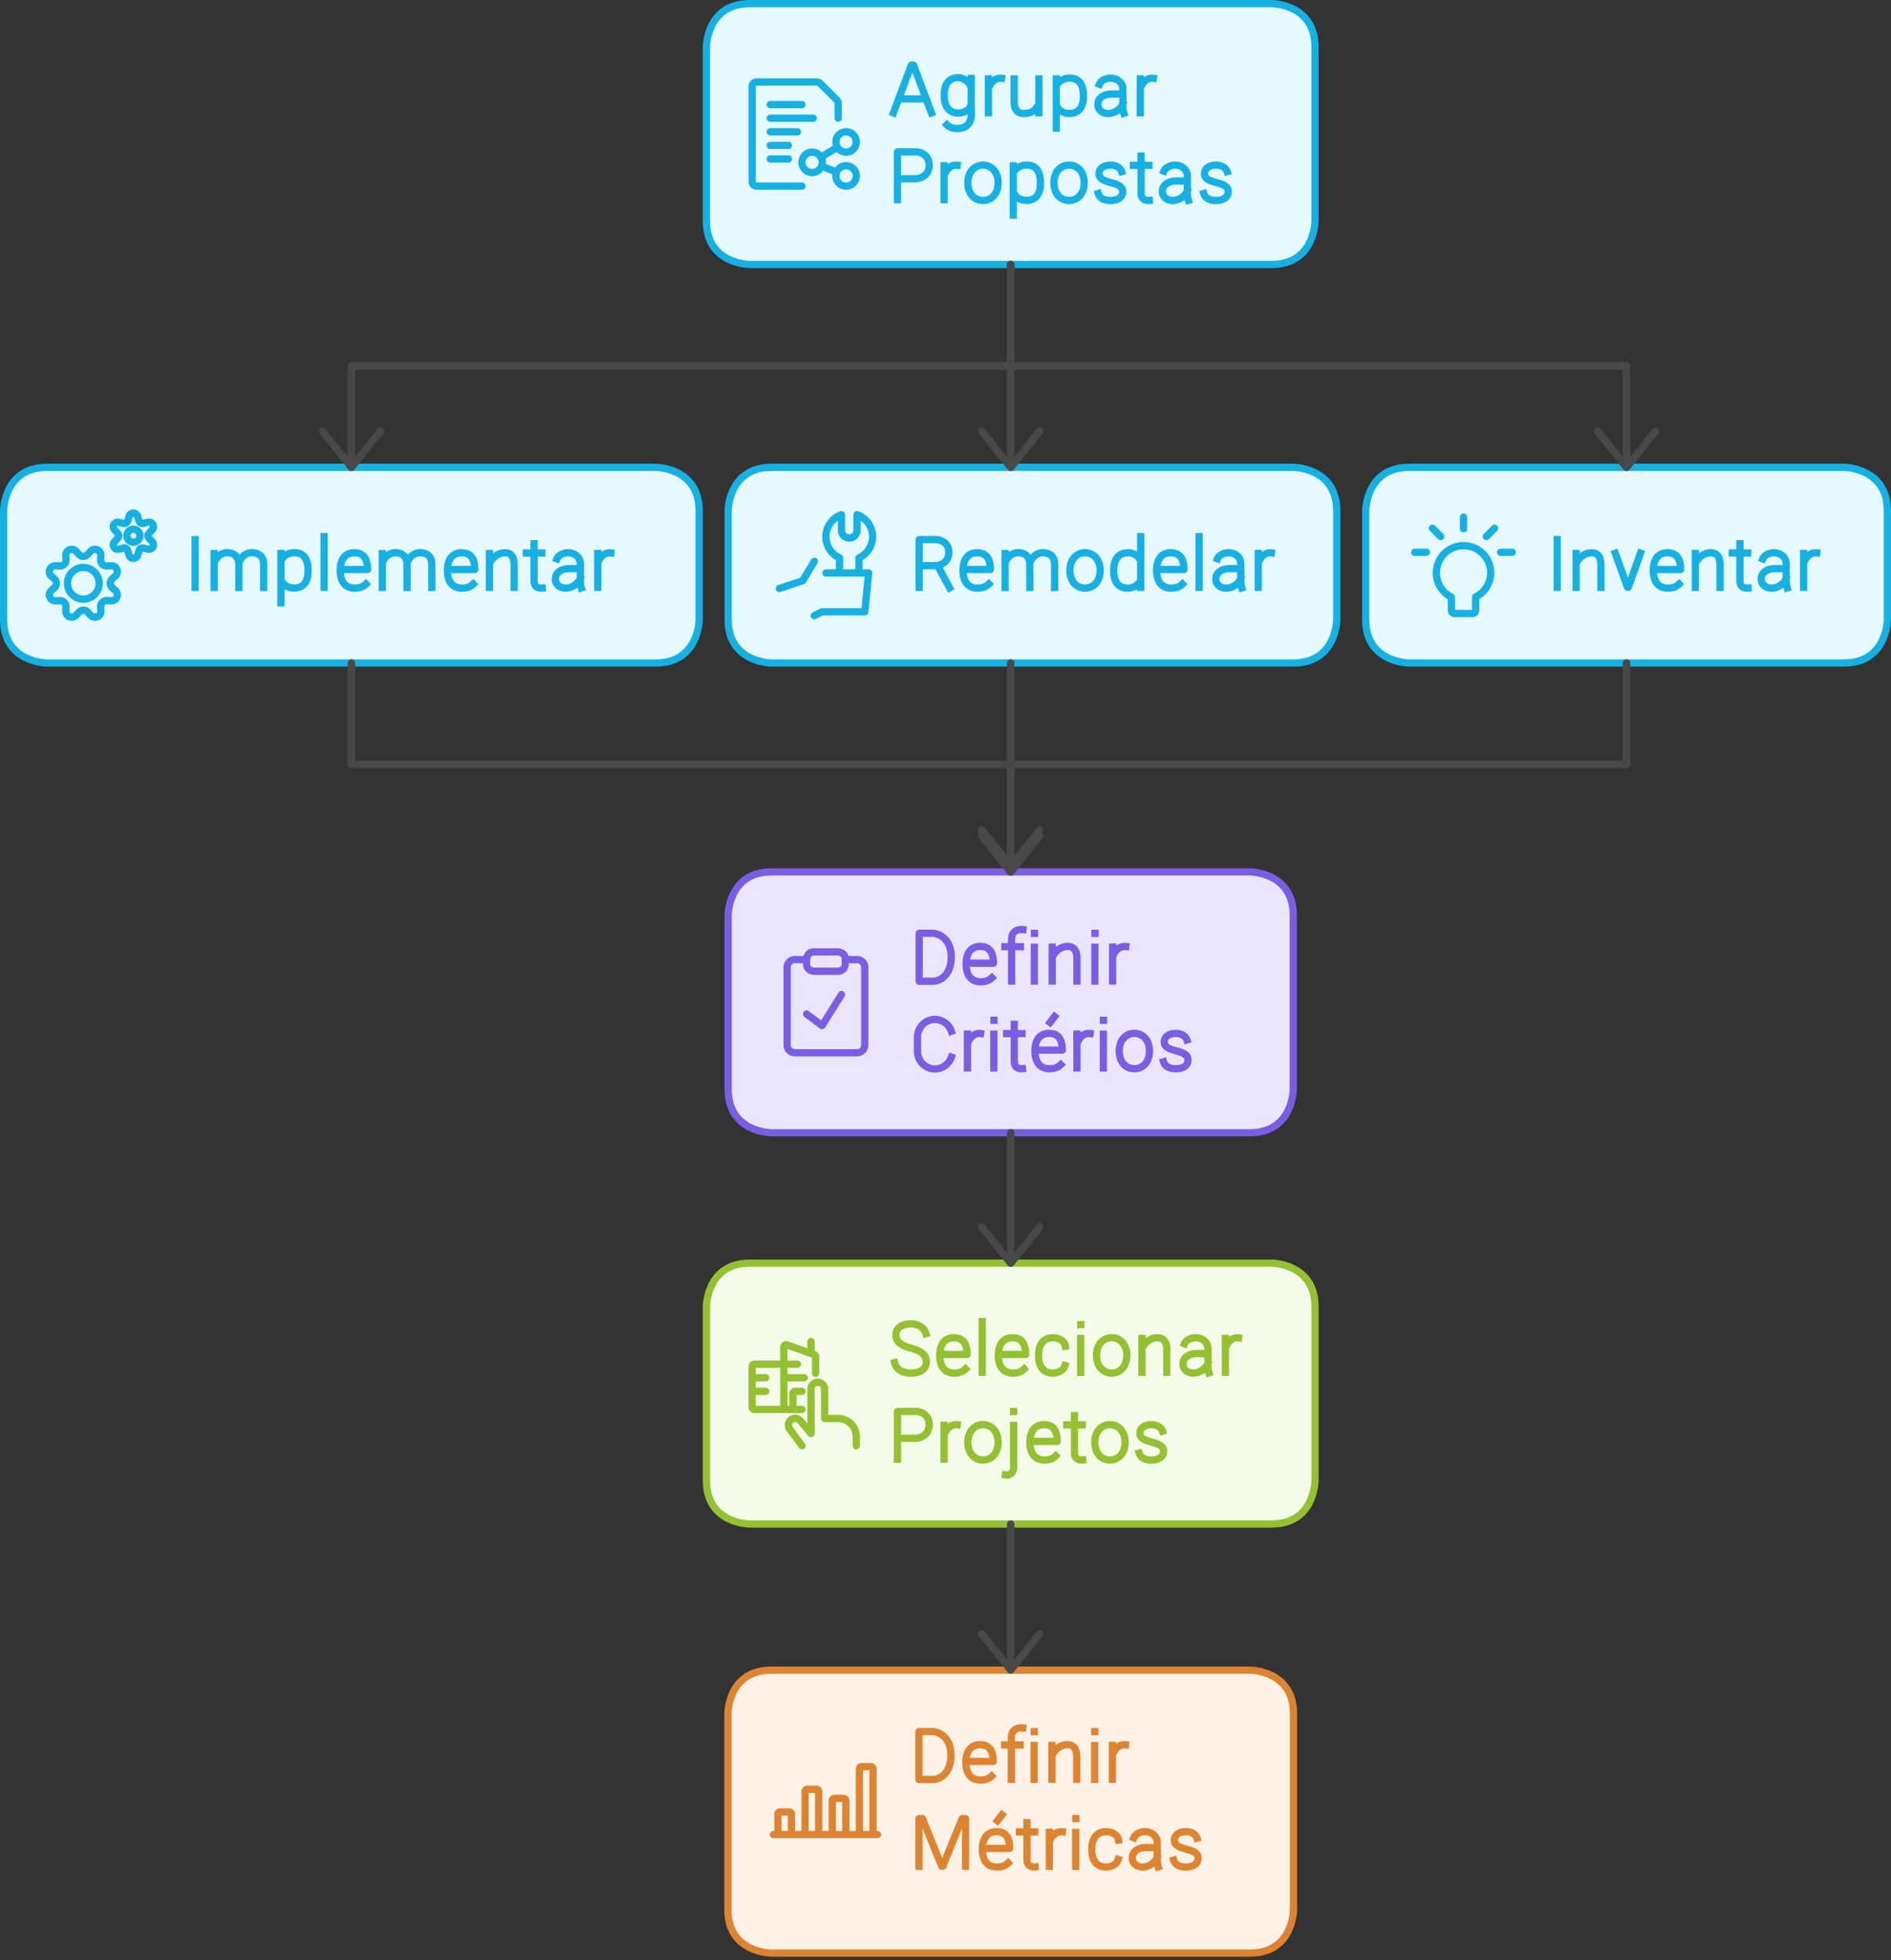 <svg width="522" height="541" viewBox="0 0 522 541" style="fill:none;stroke:none;fill-rule:evenodd;clip-rule:evenodd;stroke-linecap:round;stroke-linejoin:round;stroke-miterlimit:1.5;" version="1.1" xmlns="http://www.w3.org/2000/svg" xmlns:xlink="http://www.w3.org/1999/xlink"><rect x="0" y="0" width="522" height="541" fill="#333333" stroke="none"/><g id="blend" style="mix-blend-mode:multiply"><g id="g-root-ro_24zvy51h5hq-fill" data-item-order="-12193" data-item-id="ro_24zvy51h5hq" data-item-class="Shape Stroke Fill" data-item-index="none" data-renderer-id="0" transform="matrix(1, 0, 0, 1, 190.933, 451)"><g id="ro_24zvy51h5hq-fill" stroke="none" fill="#fef2e6" transform="matrix(1, 0, 0, 1, -2, -2)"><g xmlns="http://www.w3.org/2000/svg" transform="translate(12, 12)"><path d="M12 -0 h 132.13 s12 0 12 12 v 54.09 s0 12 -12 12 h -132.13 s -12 0 -12 -12 v -54.09 s0 -12 12 -12"></path></g></g></g><g id="g-root-ro_1haq372514iz3-fill" data-item-order="-12096" data-item-id="ro_1haq372514iz3" data-item-class="Shape Stroke Fill" data-item-index="none" data-renderer-id="0" transform="matrix(1, 0, 0, 1, 185, -9)"><g id="ro_1haq372514iz3-fill" stroke="none" fill="#e6f9ff" transform="matrix(1, 0, 0, 1, -2, -2)"><g xmlns="http://www.w3.org/2000/svg" transform="translate(12, 12)"><path d="M12 0 h 144 s12 0 12 12 v 48 s0 12 -12 12 h -144 s -12 0 -12 -12 v -48 s0 -12 12 -12"></path></g></g></g><g id="g-root-ro_qu0rfj6p93bg-fill" data-item-order="-12096" data-item-id="ro_qu0rfj6p93bg" data-item-class="Shape Stroke Fill" data-item-index="none" data-renderer-id="0" transform="matrix(1, 0, 0, 1, 185, 338.66)"><g id="ro_qu0rfj6p93bg-fill" stroke="none" fill="#f5fbe9" transform="matrix(1, 0, 0, 1, -2, -2)"><g xmlns="http://www.w3.org/2000/svg" transform="translate(12, 12)"><path d="M12 0 h 144 s12 0 12 12 v 48 s0 12 -12 12 h -144 s -12 0 -12 -12 v -48 s0 -12 12 -12"></path></g></g></g><g id="g-root-ro_91irhq51mscp-fill" data-item-order="-11232" data-item-id="ro_91irhq51mscp" data-item-class="Shape Stroke Fill" data-item-index="none" data-renderer-id="0" transform="matrix(1, 0, 0, 1, 191, 230.657)"><g id="ro_91irhq51mscp-fill" stroke="none" fill="#ebe6ff" transform="matrix(1, 0, 0, 1, -2, -2)"><g xmlns="http://www.w3.org/2000/svg" transform="translate(12, 12)"><path d="M12 0 h 132 s12 0 12 12 v 48 s0 12 -12 12 h -132 s -12 0 -12 -12 v -48 s0 -12 12 -12"></path></g></g></g><g id="g-root-ro_1usfcfi5179ql-fill" data-item-order="-10368" data-item-id="ro_1usfcfi5179ql" data-item-class="Shape Stroke Fill" data-item-index="none" data-renderer-id="0" transform="matrix(1, 0, 0, 1, -9, 119)"><g id="ro_1usfcfi5179ql-fill" stroke="none" fill="#e6f9ff" transform="matrix(1, 0, 0, 1, -2, -2)"><g xmlns="http://www.w3.org/2000/svg" transform="translate(12, 12)"><path d="M12 0 h 168 s12 0 12 12 v 30 s0 12 -12 12 h -168 s -12 0 -12 -12 v -30 s0 -12 12 -12"></path></g></g></g><g id="g-root-ro_qssv5a51a3ur-fill" data-item-order="-9072" data-item-id="ro_qssv5a51a3ur" data-item-class="Shape Stroke Fill" data-item-index="none" data-renderer-id="0" transform="matrix(1, 0, 0, 1, 191, 119)"><g id="ro_qssv5a51a3ur-fill" stroke="none" fill="#e6f9ff" transform="matrix(1, 0, 0, 1, -2, -2)"><g xmlns="http://www.w3.org/2000/svg" transform="translate(12, 12)"><path d="M12 0 h 144 s12 0 12 12 v 30 s0 12 -12 12 h -144 s -12 0 -12 -12 v -30 s0 -12 12 -12"></path></g></g></g><g id="g-root-ro_dhccry51cw7d-fill" data-item-order="-7776" data-item-id="ro_dhccry51cw7d" data-item-class="Shape Stroke Fill" data-item-index="none" data-renderer-id="0" transform="matrix(1, 0, 0, 1, 367, 119)"><g id="ro_dhccry51cw7d-fill" stroke="none" fill="#e6f9ff" transform="matrix(1, 0, 0, 1, -2, -2)"><g xmlns="http://www.w3.org/2000/svg" transform="translate(12, 12)"><path d="M12 0 h 120 s12 0 12 12 v 30 s0 12 -12 12 h -120 s -12 0 -12 -12 v -30 s0 -12 12 -12"></path></g></g></g><g id="g-root-cog_4mbtm6517cas-fill" data-item-order="0" data-item-id="cog_4mbtm6517cas" data-item-class="Icon Stroke" data-item-index="none" data-renderer-id="0" transform="matrix(1, 0, 0, 1, 3, 131)"></g><g id="g-root-tx_implemen_925bqm517bij-fill" data-item-order="0" data-item-id="tx_implemen_925bqm517bij" data-item-class="Label Stroke" data-item-index="none" data-renderer-id="0" transform="matrix(1, 0, 0, 1, 39, 134)"></g><g id="g-root-hand_v8md9q51a32i-fill" data-item-order="0" data-item-id="hand_v8md9q51a32i" data-item-class="Icon Stroke" data-item-index="none" data-renderer-id="0" transform="matrix(1, 0, 0, 1, 203, 131)"></g><g id="g-root-tx_remodel_18jgejy51a4nd-fill" data-item-order="0" data-item-id="tx_remodel_18jgejy51a4nd" data-item-class="Label Stroke" data-item-index="none" data-renderer-id="0" transform="matrix(1, 0, 0, 1, 239, 134)"></g><g id="g-root-on_mccvxq51cykg-fill" data-item-order="0" data-item-id="on_mccvxq51cykg" data-item-class="Icon Stroke" data-item-index="none" data-renderer-id="0" transform="matrix(1, 0, 0, 1, 379, 131)"></g><g id="g-root-tx_adoptmet_ddli9a51h3ws-fill" data-item-order="0" data-item-id="tx_adoptmet_ddli9a51h3ws" data-item-class="Label Stroke" data-item-index="none" data-renderer-id="0" transform="matrix(1, 0, 0, 1, 238.933, 463)"></g><g id="g-root-chec_hx5rqm51mrk0-fill" data-item-order="0" data-item-id="chec_hx5rqm51mrk0" data-item-class="Icon Stroke" data-item-index="none" data-renderer-id="0" transform="matrix(1, 0, 0, 1, 203, 251.657)"></g><g id="g-root-tx_establis_143mt9q51mrkf-fill" data-item-order="0" data-item-id="tx_establis_143mt9q51mrkf" data-item-class="Label Stroke" data-item-index="none" data-renderer-id="0" transform="matrix(1, 0, 0, 1, 239, 242.657)"></g><g id="g-root-choo_hu1knj82x6o3-fill" data-item-order="0" data-item-id="choo_hu1knj82x6o3" data-item-class="Icon Stroke" data-item-index="none" data-renderer-id="0" transform="matrix(1, 0, 0, 1, 197, 359.66)"></g><g id="g-root-tx_establis_qu0rfj6p93bh-fill" data-item-order="0" data-item-id="tx_establis_qu0rfj6p93bh" data-item-class="Label Stroke" data-item-index="none" data-renderer-id="0" transform="matrix(1, 0, 0, 1, 233, 350.66)"></g><g id="g-root-tx_grouppro_hrjl4e514idh-fill" data-item-order="0" data-item-id="tx_grouppro_hrjl4e514idh" data-item-class="Label Stroke" data-item-index="none" data-renderer-id="0" transform="matrix(1, 0, 0, 1, 233, 3)"></g><g id="g-root-bars_8xs04u51h4p1-fill" data-item-order="0" data-item-id="bars_8xs04u51h4p1" data-item-class="Icon Stroke" data-item-index="none" data-renderer-id="0" transform="matrix(1, 0, 0, 1, 202.933, 472)"></g><g id="g-root-user_4gpju6514gsm-fill" data-item-order="0" data-item-id="user_4gpju6514gsm" data-item-class="Icon Stroke" data-item-index="none" data-renderer-id="0" transform="matrix(1, 0, 0, 1, 197, 12)"></g><g id="g-root-tx_invent_qs6e2651cxs7-fill" data-item-order="0" data-item-id="tx_invent_qs6e2651cxs7" data-item-class="Label Stroke" data-item-index="none" data-renderer-id="0" transform="matrix(1, 0, 0, 1, 415, 134)"></g><g id="g-root-ro_24zvy51h5hq-stroke" data-item-order="-12193" data-item-id="ro_24zvy51h5hq" data-item-class="Shape Stroke Fill" data-item-index="none" data-renderer-id="0" transform="matrix(1, 0, 0, 1, 190.933, 451)"><g id="ro_24zvy51h5hq-stroke" fill="none" stroke-linecap="round" stroke-linejoin="round" stroke-miterlimit="1.5" stroke="#dd8433" stroke-width="2" transform="matrix(1, 0, 0, 1, -2, -2)"><g xmlns="http://www.w3.org/2000/svg" transform="translate(12, 12)"><path d="M12 -0 h 132.13 s12 0 12 12 v 54.09 s0 12 -12 12 h -132.13 s -12 0 -12 -12 v -54.09 s0 -12 12 -12"></path></g></g></g><g id="g-root-ro_1haq372514iz3-stroke" data-item-order="-12096" data-item-id="ro_1haq372514iz3" data-item-class="Shape Stroke Fill" data-item-index="none" data-renderer-id="0" transform="matrix(1, 0, 0, 1, 185, -9)"><g id="ro_1haq372514iz3-stroke" fill="none" stroke-linecap="round" stroke-linejoin="round" stroke-miterlimit="1.5" stroke="#17b0e3" stroke-width="2" transform="matrix(1, 0, 0, 1, -2, -2)"><g xmlns="http://www.w3.org/2000/svg" transform="translate(12, 12)"><path d="M12 0 h 144 s12 0 12 12 v 48 s0 12 -12 12 h -144 s -12 0 -12 -12 v -48 s0 -12 12 -12"></path></g></g></g><g id="g-root-ro_qu0rfj6p93bg-stroke" data-item-order="-12096" data-item-id="ro_qu0rfj6p93bg" data-item-class="Shape Stroke Fill" data-item-index="none" data-renderer-id="0" transform="matrix(1, 0, 0, 1, 185, 338.66)"><g id="ro_qu0rfj6p93bg-stroke" fill="none" stroke-linecap="round" stroke-linejoin="round" stroke-miterlimit="1.5" stroke="#93c131" stroke-width="2" transform="matrix(1, 0, 0, 1, -2, -2)"><g xmlns="http://www.w3.org/2000/svg" transform="translate(12, 12)"><path d="M12 0 h 144 s12 0 12 12 v 48 s0 12 -12 12 h -144 s -12 0 -12 -12 v -48 s0 -12 12 -12"></path></g></g></g><g id="g-root-ro_91irhq51mscp-stroke" data-item-order="-11232" data-item-id="ro_91irhq51mscp" data-item-class="Shape Stroke Fill" data-item-index="none" data-renderer-id="0" transform="matrix(1, 0, 0, 1, 191, 230.657)"><g id="ro_91irhq51mscp-stroke" fill="none" stroke-linecap="round" stroke-linejoin="round" stroke-miterlimit="1.5" stroke="#795ee3" stroke-width="2" transform="matrix(1, 0, 0, 1, -2, -2)"><g xmlns="http://www.w3.org/2000/svg" transform="translate(12, 12)"><path d="M12 0 h 132 s12 0 12 12 v 48 s0 12 -12 12 h -132 s -12 0 -12 -12 v -48 s0 -12 12 -12"></path></g></g></g><g id="g-root-ro_1usfcfi5179ql-stroke" data-item-order="-10368" data-item-id="ro_1usfcfi5179ql" data-item-class="Shape Stroke Fill" data-item-index="none" data-renderer-id="0" transform="matrix(1, 0, 0, 1, -9, 119)"><g id="ro_1usfcfi5179ql-stroke" fill="none" stroke-linecap="round" stroke-linejoin="round" stroke-miterlimit="1.5" stroke="#17b0e3" stroke-width="2" transform="matrix(1, 0, 0, 1, -2, -2)"><g xmlns="http://www.w3.org/2000/svg" transform="translate(12, 12)"><path d="M12 0 h 168 s12 0 12 12 v 30 s0 12 -12 12 h -168 s -12 0 -12 -12 v -30 s0 -12 12 -12"></path></g></g></g><g id="g-root-ro_qssv5a51a3ur-stroke" data-item-order="-9072" data-item-id="ro_qssv5a51a3ur" data-item-class="Shape Stroke Fill" data-item-index="none" data-renderer-id="0" transform="matrix(1, 0, 0, 1, 191, 119)"><g id="ro_qssv5a51a3ur-stroke" fill="none" stroke-linecap="round" stroke-linejoin="round" stroke-miterlimit="1.5" stroke="#17b0e3" stroke-width="2" transform="matrix(1, 0, 0, 1, -2, -2)"><g xmlns="http://www.w3.org/2000/svg" transform="translate(12, 12)"><path d="M12 0 h 144 s12 0 12 12 v 30 s0 12 -12 12 h -144 s -12 0 -12 -12 v -30 s0 -12 12 -12"></path></g></g></g><g id="g-root-ro_dhccry51cw7d-stroke" data-item-order="-7776" data-item-id="ro_dhccry51cw7d" data-item-class="Shape Stroke Fill" data-item-index="none" data-renderer-id="0" transform="matrix(1, 0, 0, 1, 367, 119)"><g id="ro_dhccry51cw7d-stroke" fill="none" stroke-linecap="round" stroke-linejoin="round" stroke-miterlimit="1.5" stroke="#17b0e3" stroke-width="2" transform="matrix(1, 0, 0, 1, -2, -2)"><g xmlns="http://www.w3.org/2000/svg" transform="translate(12, 12)"><path d="M12 0 h 120 s12 0 12 12 v 30 s0 12 -12 12 h -120 s -12 0 -12 -12 v -30 s0 -12 12 -12"></path></g></g></g><g id="g-root-cog_4mbtm6517cas-stroke" data-item-order="0" data-item-id="cog_4mbtm6517cas" data-item-class="Icon Stroke" data-item-index="none" data-renderer-id="0" transform="matrix(1, 0, 0, 1, 3, 131)"><g id="cog_4mbtm6517cas-stroke" fill="none" stroke-linecap="round" stroke-linejoin="round" stroke-miterlimit="1.5" stroke="#17b0e3" stroke-width="1.6" transform="matrix(1.25, 0, 0, 1.25, -5, -5)"><g xmlns="http://www.w3.org/2000/svg" transform="translate(12, 12)"><path d="M17.619 5.501 A1.437 1.437 0 1 0 20.493 5.501 A1.437 1.437 0 1 0 17.619 5.501 ZM20,1.2l.328,1.076a.736.736,0,0,0,.869.5l1.091-.253a.992.992,0,0,1,.944,1.644L22.468,5a.74.74,0,0,0,0,1.008l.763.824a.992.992,0,0,1-.944,1.643L21.2,8.219a.736.736,0,0,0-.869.5L20,9.8a.985.985,0,0,1-1.887,0l-.328-1.076a.736.736,0,0,0-.869-.5l-1.091.253a.992.992,0,0,1-.944-1.643l.763-.824a.74.74,0,0,0,0-1.008l-.763-.823a.992.992,0,0,1,.944-1.644l1.091.253a.736.736,0,0,0,.869-.5L18.112,1.2A.985.985,0,0,1,20,1.2ZM7.031,9.626a1.3,1.3,0,0,0,1.938,0L9.6,8.932a1.306,1.306,0,0,1,2.274.942l-.048.934a1.307,1.307,0,0,0,1.371,1.371l.934-.048a1.306,1.306,0,0,1,.942,2.274l-.694.627a1.3,1.3,0,0,0,0,1.938l.694.627a1.306,1.306,0,0,1-.942,2.274l-.934-.048a1.307,1.307,0,0,0-1.371,1.371l.048.934A1.306,1.306,0,0,1,9.6,23.07l-.627-.694a1.3,1.3,0,0,0-1.938,0L6.4,23.07a1.306,1.306,0,0,1-2.274-.942l.048-.934a1.307,1.307,0,0,0-1.371-1.371l-.934.048A1.306,1.306,0,0,1,.931,17.6l.694-.627a1.3,1.3,0,0,0,0-1.938l-.694-.627a1.306,1.306,0,0,1,.942-2.274l.934.048a1.307,1.307,0,0,0,1.371-1.371L4.13,9.874A1.306,1.306,0,0,1,6.4,8.932ZM4.500 16.001 A3.500 3.500 0 1 0 11.500 16.001 A3.500 3.500 0 1 0 4.500 16.001 Z"></path></g></g></g><g id="g-root-tx_implemen_925bqm517bij-stroke" data-item-order="0" data-item-id="tx_implemen_925bqm517bij" data-item-class="Label Stroke" data-item-index="none" data-renderer-id="0" transform="matrix(1, 0, 0, 1, 39, 134)"><g id="tx_implemen_925bqm517bij-stroke" fill="none" stroke-linecap="square" stroke-linejoin="miter" stroke-miterlimit="4" stroke="#17b0e3" stroke-width="2" transform="matrix(1, 0, 0, 1, 2, 2)"><g xmlns="http://www.w3.org/2000/svg" transform="translate(8, 8)"><path d="M4.865 4.938V18.127 M10.11 8.814L10.11 18.162M16.944 18.162L16.933 11.47C16.869 10.526 16.502 9.078 14.628 8.649C12.688 8.205 11.208 9.248 10.472 10.595M23.779 18.162V12.108C23.779 11.396 23.894 9.206 21.463 8.649C19.434 8.184 17.899 9.347 17.199 10.783 M28.553 8.774V22.393M28.919 10.124C29.802 9.027 30.983 8.558 32.292 8.558C34.473 8.558 36.052 9.904 36.052 13.476C36.052 17.047 34.368 18.323 32.186 18.323C30.915 18.323 29.629 17.783 28.919 16.72 M40.466 4.125V18.126 M52.027 17.218C51.054 18.155 50.029 18.339 48.844 18.339C46.775 18.339 44.911 17.028 44.911 13.456C44.911 9.884 46.721 8.573 48.79 8.573C50.858 8.573 52.462 9.63 52.462 13.201H45.242 M56.53 8.814L56.53 18.162M63.364 18.162L63.353 11.47C63.289 10.526 62.922 9.078 61.048 8.649C59.108 8.205 57.628 9.248 56.892 10.595M70.199 18.162V12.108C70.199 11.396 70.314 9.206 67.883 8.649C65.854 8.184 64.32 9.347 63.619 10.783 M81.627 17.218C80.654 18.155 79.629 18.339 78.444 18.339C76.375 18.339 74.511 17.028 74.511 13.456C74.511 9.884 76.321 8.573 78.39 8.573C80.458 8.573 82.062 9.63 82.062 13.201H74.842 M86.109 8.78L86.109 18.128M92.943 18.128V12.074C92.943 11.362 93.039 8.79 90.656 8.587C88.898 8.437 87.209 9.562 86.433 10.956 M100.689 18.326C99.28 18.465 98.422 17.732 98.422 16.387V6.081M100.572 8.642H98.808M96.312 8.642H98.045 M104.718 10.246C105.082 9.28 106.498 8.567 107.838 8.567C109.692 8.567 111.194 9.88 111.194 11.499L111.2 12.957V15.571C111.2 16.614 111.175 17.353 111.476 18.278M110.82 12.957H108.092C105.589 12.957 104.289 14.343 104.289 15.837C104.289 17.331 105.527 18.341 107.143 18.341C109.125 18.341 110.751 16.888 111.151 15.732 M119.635 8.609C118.254 8.419 117.006 9.319 116.364 10.619M116.009 8.773V18.123"></path></g></g></g><g id="g-root-hand_v8md9q51a32i-stroke" data-item-order="0" data-item-id="hand_v8md9q51a32i" data-item-class="Icon Stroke" data-item-index="none" data-renderer-id="0" transform="matrix(1, 0, 0, 1, 203, 131)"><g id="hand_v8md9q51a32i-stroke" fill="none" stroke-linecap="round" stroke-linejoin="round" stroke-miterlimit="1.5" stroke="#17b0e3" stroke-width="0.933" transform="matrix(2.143, 0, 0, 2.143, -13.571, -15.714)"><g xmlns="http://www.w3.org/2000/svg" transform="translate(11, 12)"><path d="M1 10L4 9L5.5 6.5M5.5 13.5L6.5 13L12 13L12.5 8L7 8M11,.5v2a1,1,0,0,1-2,0V.5a3,3,0,0,0-.25,5.56V8h2.5V6.06A3,3,0,0,0,11,.5Z"></path></g></g></g><path id="cu_deugfi51h633" d="M25 25 L 25 39 L 25 53 L 110 53 L 195 53 L 195 67 L 195 81 M187,71q2,2.5,4,5q4,5,4,5q0,0,4,-5q2,-2.5,4,-5" transform="translate(254, 48)" style="fill:none;stroke-linecap:round;stroke-linejoin:round;stroke-miterlimit:1.5;stroke:#484848;stroke-width:2.06"></path><g id="g-root-tx_remodel_18jgejy51a4nd-stroke" data-item-order="0" data-item-id="tx_remodel_18jgejy51a4nd" data-item-class="Label Stroke" data-item-index="none" data-renderer-id="0" transform="matrix(1, 0, 0, 1, 239, 134)"><g id="tx_remodel_18jgejy51a4nd-stroke" fill="none" stroke-linecap="square" stroke-linejoin="miter" stroke-miterlimit="4" stroke="#17b0e3" stroke-width="2" transform="matrix(1, 0, 0, 1, 2, 2)"><g xmlns="http://www.w3.org/2000/svg" transform="translate(8, 8)"><path d="M4.725 18.133V4.945L9.521 4.93C10.591 4.967 12.912 5.729 12.912 8.477C12.912 11.224 10.591 12.061 9.521 12.136L5.274 12.15M13.139 18.249L10.028 12.514 M23.947 17.218C22.974 18.155 21.949 18.339 20.764 18.339C18.695 18.339 16.831 17.028 16.831 13.456C16.831 9.884 18.641 8.573 20.71 8.573C22.778 8.573 24.382 9.63 24.382 13.201H17.162 M28.45 8.814L28.45 18.162M35.284 18.162L35.273 11.47C35.209 10.526 34.842 9.078 32.968 8.649C31.028 8.205 29.548 9.248 28.812 10.595M42.119 18.162V12.108C42.119 11.396 42.234 9.206 39.803 8.649C37.774 8.184 36.239 9.347 35.539 10.783 M54.697 13.457C54.697 16.522 52.826 18.34 50.518 18.34C48.21 18.34 46.339 16.522 46.339 13.457C46.339 10.392 48.21 8.573 50.518 8.573C52.826 8.573 54.697 10.392 54.697 13.457Z M65.89 18.124V4.123M65.53 16.773C64.668 17.871 63.57 18.34 62.26 18.34C60.079 18.34 58.427 17.029 58.427 13.458C58.427 9.886 60.184 8.575 62.366 8.575C63.635 8.575 64.845 9.114 65.53 10.175 M77.387 17.218C76.414 18.155 75.389 18.339 74.204 18.339C72.135 18.339 70.271 17.028 70.271 13.456C70.271 9.884 72.081 8.573 74.15 8.573C76.218 8.573 77.822 9.63 77.822 13.201H70.602 M82.006 4.125V18.126 M87.038 10.246C87.402 9.28 88.818 8.567 90.158 8.567C92.012 8.567 93.514 9.88 93.514 11.499L93.52 12.957V15.571C93.52 16.614 93.495 17.353 93.796 18.278M93.14 12.957H90.412C87.909 12.957 86.609 14.343 86.609 15.837C86.609 17.331 87.847 18.341 89.463 18.341C91.445 18.341 93.071 16.888 93.471 15.732 M101.955 8.609C100.574 8.419 99.326 9.319 98.684 10.619M98.329 8.773V18.123"></path></g></g></g><g id="g-root-on_mccvxq51cykg-stroke" data-item-order="0" data-item-id="on_mccvxq51cykg" data-item-class="Icon Stroke" data-item-index="none" data-renderer-id="0" transform="matrix(1, 0, 0, 1, 379, 131)"><g id="on_mccvxq51cykg-stroke" fill="none" stroke-linecap="round" stroke-linejoin="round" stroke-miterlimit="1.5" stroke="#17b0e3" stroke-width="0.933" transform="matrix(2.143, 0, 0, 2.143, -15.714, -15.714)"><g xmlns="http://www.w3.org/2000/svg" transform="translate(12, 12)"><path d="M10.5,8a3.5,3.5,0,1,0-5.06,3.12v1.72a.39.39,0,0,0,.39.38H8.17a.39.39,0,0,0,.39-.38V11.09A3.5,3.5,0,0,0,10.5,8ZM7 0.81L7 2.31M11 2.24L9.94 3.31M13.28 5.34L11.78 5.34M3 2.24L4.06 3.31M0.72 5.34L2.22 5.34"></path></g></g></g><g id="g-root-tx_adoptmet_ddli9a51h3ws-stroke" data-item-order="0" data-item-id="tx_adoptmet_ddli9a51h3ws" data-item-class="Label Stroke" data-item-index="none" data-renderer-id="0" transform="matrix(1, 0, 0, 1, 238.933, 463)"><g id="tx_adoptmet_ddli9a51h3ws-stroke" fill="none" stroke-linecap="square" stroke-linejoin="miter" stroke-miterlimit="4" stroke="#dd8433" stroke-width="2" transform="matrix(1, 0, 0, 1, 2, 1)"><g xmlns="http://www.w3.org/2000/svg" transform="translate(8, 9)"><path d="M8.737 18.18L4.728 18.183V4.948C5.675 4.948 6.954 4.946 8.354 4.946C9.807 4.91 13.587 6.173 13.587 11.511C13.587 16.848 10.062 18.18 8.737 18.18Z M24.807 17.218C23.834 18.155 22.809 18.339 21.624 18.339C19.555 18.339 17.692 17.028 17.692 13.456C17.692 9.884 19.501 8.573 21.57 8.573C23.638 8.573 25.242 9.63 25.242 13.201H18.022 M33.404 3.926C33.236 3.908 32.955 3.907 32.827 3.907C31.248 3.907 30.25 5.035 30.25 6.425V18.129M32.675 8.664H30.586M28.398 8.664H29.924 M36.548 4.971H36.572M36.532 8.804V18.145 M41.459 8.78L41.459 18.128M48.293 18.128V12.074C48.293 11.362 48.389 8.79 46.006 8.587C44.248 8.437 42.559 9.562 41.783 10.956 M53.248 4.971H53.272M53.232 8.804V18.145 M61.765 8.609C60.384 8.419 59.136 9.319 58.494 10.619M58.139 8.773V18.123 M4.731 42.117L4.739 28.978H5.708L11.011 42.115H11.327L16.646 28.978H17.616L17.61 42.117 M27.667 27.928L26.42 29.555M29.357 41.218C28.384 42.155 27.359 42.339 26.174 42.339C24.105 42.339 22.241 41.028 22.241 37.456C22.241 33.884 24.051 32.573 26.12 32.573C28.188 32.573 29.792 33.63 29.792 37.201H22.572 M36.829 42.326C35.42 42.465 34.562 41.732 34.562 40.387V30.081M36.712 32.642H34.948M32.452 32.642H34.185 M44.345 32.609C42.964 32.419 41.716 33.319 41.074 34.619M40.719 32.773V42.123 M48.028 28.971H48.052M48.012 32.804V42.145 M59.752 40.254C59.38 41.649 57.812 42.339 56.343 42.339C54.206 42.339 52.44 41.028 52.44 37.456C52.44 33.884 54.309 32.573 56.447 32.573C57.954 32.573 59.604 33.41 59.837 34.915 M64.038 34.246C64.402 33.28 65.818 32.567 67.158 32.567C69.012 32.567 70.514 33.88 70.514 35.499L70.52 36.957V39.571C70.52 40.614 70.495 41.353 70.797 42.278M70.14 36.957H67.412C64.909 36.957 63.609 38.343 63.609 39.837C63.609 41.331 64.847 42.341 66.463 42.341C68.445 42.341 70.071 40.888 70.471 39.732 M81.508 34.381C81.212 33.404 80.058 32.584 78.448 32.584C76.56 32.584 75.34 33.447 75.249 34.751C75.144 36.246 76.378 36.822 78.308 37.339C80.002 37.797 81.945 38.277 81.791 40.122C81.692 41.31 80.715 42.346 78.358 42.346C76.452 42.346 75.375 41.53 75.04 40.424"></path></g></g></g><path id="cu_8znfe651h3pl" d="M25 25 L 25 39 L 25 53 L 116 53 L 207 53 L 207 67.1 L 207 81.1 M199,71.1q2,2.5,4,5q4,5,4,5q0,-0,4,-5q2,-2.5,4,-5" transform="translate(72, 158)" style="fill:none;stroke-linecap:round;stroke-linejoin:round;stroke-miterlimit:1.5;stroke:#484848;stroke-width:2.06"></path><path id="cu_8znfe651h3po" d="M33 25 L 33 53.8 L 33 82.7 M25,72.7q2,2.5,4,5q4,5,4,5q0,-0,4,-5q2,-2.5,4,-5" transform="translate(246, 158)" style="fill:none;stroke-linecap:round;stroke-linejoin:round;stroke-miterlimit:1.5;stroke:#484848;stroke-width:2.06"></path><path id="cu_4jtx9q51h4hy" d="M203 25 L 203 39 L 203 53 L 118 53 L 33 53 L 33 67.1 L 33 81.1 M25,71.1q2,2.5,4,5q4,5,4,5q0,-0,4,-5q2,-2.5,4,-5" transform="translate(246, 158)" style="fill:none;stroke-linecap:round;stroke-linejoin:round;stroke-miterlimit:1.5;stroke:#484848;stroke-width:2.06"></path><path id="cu_deugfi51h631" d="M33 25 L 33 53 L 33 81 M25,71q2,2.5,4,5q4,5,4,5q0,0,4,-5q2,-2.5,4,-5" transform="translate(246, 48)" style="fill:none;stroke-linecap:round;stroke-linejoin:round;stroke-miterlimit:1.5;stroke:#484848;stroke-width:2.06"></path><g id="g-root-chec_hx5rqm51mrk0-stroke" data-item-order="0" data-item-id="chec_hx5rqm51mrk0" data-item-class="Icon Stroke" data-item-index="none" data-renderer-id="0" transform="matrix(1, 0, 0, 1, 203, 251.657)"><g id="chec_hx5rqm51mrk0-stroke" fill="none" stroke-linecap="round" stroke-linejoin="round" stroke-miterlimit="1.5" stroke="#795ee3" stroke-width="0.933" transform="matrix(2.143, 0, 0, 2.143, -11.429, -15.714)"><g xmlns="http://www.w3.org/2000/svg" transform="translate(10, 12)"><path d="M9.5,1.5H11a1,1,0,0,1,1,1v10a1,1,0,0,1-1,1H3a1,1,0,0,1-1-1V2.5a1,1,0,0,1,1-1H4.5M5.5 0.5h3s1 0 1 1v0.5s0 1 -1 1 h-3s-1 0 -1 -1v-0.5s0 -1 1 -1M4.5 8.5L6.5 10L9 6"></path></g></g></g><g id="g-root-tx_establis_143mt9q51mrkf-stroke" data-item-order="0" data-item-id="tx_establis_143mt9q51mrkf" data-item-class="Label Stroke" data-item-index="none" data-renderer-id="0" transform="matrix(1, 0, 0, 1, 239, 242.657)"><g id="tx_establis_143mt9q51mrkf-stroke" fill="none" stroke-linecap="square" stroke-linejoin="miter" stroke-miterlimit="4" stroke="#795ee3" stroke-width="2" transform="matrix(1, 0, 0, 1, 2, 1)"><g xmlns="http://www.w3.org/2000/svg" transform="translate(8, 9)"><path d="M8.737 18.18L4.728 18.183V4.948C5.675 4.948 6.954 4.946 8.354 4.946C9.807 4.91 13.587 6.173 13.587 11.511C13.587 16.848 10.062 18.18 8.737 18.18Z M24.807 17.218C23.834 18.155 22.809 18.339 21.624 18.339C19.555 18.339 17.692 17.028 17.692 13.456C17.692 9.884 19.501 8.573 21.57 8.573C23.638 8.573 25.242 9.63 25.242 13.201H18.022 M33.404 3.926C33.236 3.908 32.955 3.907 32.827 3.907C31.248 3.907 30.25 5.035 30.25 6.425V18.129M32.675 8.664H30.586M28.398 8.664H29.924 M36.548 4.971H36.572M36.532 8.804V18.145 M41.459 8.78L41.459 18.128M48.293 18.128V12.074C48.293 11.362 48.389 8.79 46.006 8.587C44.248 8.437 42.559 9.562 41.783 10.956 M53.248 4.971H53.272M53.232 8.804V18.145 M61.765 8.609C60.384 8.419 59.136 9.319 58.494 10.619M58.139 8.773V18.123 M13.637 39.13C12.976 41.034 11.188 42.398 9.085 42.398C6.42 42.398 4.259 40.207 4.259 37.504V33.621C4.259 30.918 6.42 28.727 9.085 28.727C11.188 28.727 12.976 30.091 13.637 31.995 M21.685 32.609C20.304 32.419 19.056 33.319 18.414 34.619M18.059 32.773V42.123 M25.368 28.971H25.392M25.352 32.804V42.145 M33.249 42.326C31.84 42.465 30.982 41.732 30.982 40.387V30.081M33.132 32.642H31.368M28.872 32.642H30.605 M42.117 27.928L40.87 29.555M43.807 41.218C42.834 42.155 41.809 42.339 40.624 42.339C38.555 42.339 36.691 41.028 36.691 37.456C36.691 33.884 38.501 32.573 40.57 32.573C42.638 32.573 44.242 33.63 44.242 37.201H37.022 M51.915 32.609C50.534 32.419 49.286 33.319 48.644 34.619M48.289 32.773V42.123 M55.598 28.971H55.622M55.582 32.804V42.145 M68.307 37.457C68.307 40.522 66.436 42.34 64.128 42.34C61.82 42.34 59.949 40.522 59.949 37.457C59.949 34.392 61.82 32.573 64.128 32.573C66.436 32.573 68.307 34.392 68.307 37.457Z M78.658 34.381C78.362 33.404 77.208 32.584 75.598 32.584C73.71 32.584 72.49 33.447 72.399 34.751C72.294 36.246 73.528 36.822 75.458 37.339C77.152 37.797 79.095 38.277 78.941 40.122C78.842 41.31 77.865 42.346 75.508 42.346C73.602 42.346 72.525 41.53 72.19 40.424"></path></g></g></g><path id="cn_1q6ckji6zjwuf" d="M33 25 L 33 43 L 33 61 M25,51q2,2.5,4,5q4,5,4,5q0,0,4,-5q2,-2.5,4,-5" transform="translate(246, 287.657)" style="fill:none;stroke-linecap:round;stroke-linejoin:round;stroke-miterlimit:1.5;stroke:#484848;stroke-width:2.06"></path><path id="cu_mahgoe51h5aa" d="M215 25 L 215 39 L 215 53 L 124 53 L 33 53 L 33 67 L 33 81 M25,71q2,2.5,4,5q4,5,4,5q0,0,4,-5q2,-2.5,4,-5" transform="translate(64, 48)" style="fill:none;stroke-linecap:round;stroke-linejoin:round;stroke-miterlimit:1.5;stroke:#484848;stroke-width:2.06"></path><g id="g-root-choo_hu1knj82x6o3-stroke" data-item-order="0" data-item-id="choo_hu1knj82x6o3" data-item-class="Icon Stroke" data-item-index="none" data-renderer-id="0" transform="matrix(1, 0, 0, 1, 197, 359.66)"><g id="choo_hu1knj82x6o3-stroke" fill="none" stroke-linecap="round" stroke-linejoin="round" stroke-miterlimit="1.5" stroke="#93c131" stroke-width="1.6" transform="matrix(1.25, 0, 0, 1.25, -5, -5)"><g xmlns="http://www.w3.org/2000/svg" transform="translate(12, 12)"><path d="M0 0m11.5 23.5-2.653-3.577a1.5 1.5 0 1 1 2.307-1.918l2.346 2.822V11a1.5 1.5 0 0 1 3 0v6.5h3a4 4 0 0 1 4 4v2M11.5 15.5h-4V1.71a.5.5 0 0 1 .668-.471l6 2.142a.5.5 0 0 1 .332.471V7.5m-1-4.5V.5m-6 5h3m-10 3h3m-3 3h3m4-3H12M9.5 15.5V12a.5.5 0 0 1 .5-.5h1.5m-4-6H1a.5.5 0 0 0-.5.5v9a.5.5 0 0 0 .5.5h6.5"></path></g></g></g><g id="g-root-tx_establis_qu0rfj6p93bh-stroke" data-item-order="0" data-item-id="tx_establis_qu0rfj6p93bh" data-item-class="Label Stroke" data-item-index="none" data-renderer-id="0" transform="matrix(1, 0, 0, 1, 233, 350.66)"><g id="tx_establis_qu0rfj6p93bh-stroke" fill="none" stroke-linecap="square" stroke-linejoin="miter" stroke-miterlimit="4" stroke="#93c131" stroke-width="2" transform="matrix(1, 0, 0, 1, 1, 2)"><g xmlns="http://www.w3.org/2000/svg" transform="translate(9, 8)"><path d="M12.596 7.457C12.165 5.893 10.545 4.732 8.456 4.732C6.008 4.732 4.307 5.931 4.307 7.754C4.307 9.724 5.771 10.685 8.275 11.406C10.473 12.045 12.71 12.812 12.71 15.288C12.71 16.951 11.397 18.346 8.34 18.346C5.868 18.346 4.287 17.106 3.923 15.483 M23.517 17.218C22.544 18.155 21.519 18.339 20.334 18.339C18.265 18.339 16.401 17.028 16.401 13.456C16.401 9.884 18.211 8.573 20.28 8.573C22.348 8.573 23.952 9.63 23.952 13.201H16.732 M28.136 4.125V18.126 M39.697 17.218C38.724 18.155 37.699 18.339 36.514 18.339C34.445 18.339 32.581 17.028 32.581 13.456C32.581 9.884 34.391 8.573 36.46 8.573C38.528 8.573 40.132 9.63 40.132 13.201H32.912 M50.992 16.254C50.62 17.649 49.052 18.339 47.583 18.339C45.446 18.339 43.68 17.028 43.68 13.456C43.68 9.884 45.549 8.573 47.687 8.573C49.194 8.573 50.844 9.41 51.077 10.915 M55.338 4.971H55.362M55.322 8.804V18.145 M68.047 13.457C68.047 16.522 66.176 18.34 63.868 18.34C61.56 18.34 59.689 16.522 59.689 13.457C59.689 10.392 61.56 8.573 63.868 8.573C66.176 8.573 68.047 10.392 68.047 13.457Z M72.239 8.78L72.239 18.128M79.073 18.128V12.074C79.073 11.362 79.169 8.79 76.786 8.587C75.028 8.437 73.339 9.562 72.563 10.956 M83.968 10.246C84.332 9.28 85.748 8.567 87.088 8.567C88.942 8.567 90.444 9.88 90.444 11.499L90.45 12.957V15.571C90.45 16.614 90.425 17.353 90.727 18.278M90.07 12.957H87.342C84.839 12.957 83.539 14.343 83.539 15.837C83.539 17.331 84.777 18.341 86.393 18.341C88.375 18.341 90.001 16.888 90.401 15.732 M98.885 8.609C97.504 8.419 96.256 9.319 95.614 10.619M95.259 8.773V18.123 M4.741 42.131V28.944L10.02 28.928C11.118 28.967 13.503 29.749 13.503 32.572C13.503 35.394 11.118 36.254 10.02 36.331L5.269 36.345 M21.225 32.609C19.844 32.419 18.596 33.319 17.954 34.619M17.599 32.773V42.123 M32.527 37.457C32.527 40.522 30.656 42.34 28.348 42.34C26.04 42.34 24.169 40.522 24.169 37.457C24.169 34.392 26.04 32.573 28.348 32.573C30.656 32.573 32.527 34.392 32.527 37.457Z M36.788 28.949H36.815M36.803 32.782V44.543C36.803 45.351 36.181 46.74 34.535 46.455 M48.417 41.218C47.444 42.155 46.419 42.339 45.234 42.339C43.165 42.339 41.301 41.028 41.301 37.456C41.301 33.884 43.111 32.573 45.18 32.573C47.248 32.573 48.852 33.63 48.852 37.201H41.632 M55.869 42.326C54.46 42.465 53.602 41.732 53.602 40.387V30.081M55.752 32.642H53.988M51.492 32.642H53.225 M67.577 37.457C67.577 40.522 65.706 42.34 63.398 42.34C61.09 42.34 59.219 40.522 59.219 37.457C59.219 34.392 61.09 32.573 63.398 32.573C65.706 32.573 67.577 34.392 67.577 37.457Z M77.928 34.381C77.632 33.404 76.478 32.584 74.868 32.584C72.98 32.584 71.76 33.447 71.669 34.751C71.564 36.246 72.798 36.822 74.728 37.339C76.422 37.797 78.365 38.277 78.211 40.122C78.112 41.31 77.135 42.346 74.778 42.346C72.872 42.346 71.795 41.53 71.46 40.424"></path></g></g></g><path id="cn_qu0rfj6p93bi" d="M33 25 L 33 45.2 L 33 65.3 M25,55.3q2,2.5,4,5q4,5,4,5q0,0,4,-5q2,-2.5,4,-5" transform="translate(246, 395.66)" style="fill:none;stroke-linecap:round;stroke-linejoin:round;stroke-miterlimit:1.5;stroke:#484848;stroke-width:2.06"></path><g id="g-root-tx_grouppro_hrjl4e514idh-stroke" data-item-order="0" data-item-id="tx_grouppro_hrjl4e514idh" data-item-class="Label Stroke" data-item-index="none" data-renderer-id="0" transform="matrix(1, 0, 0, 1, 233, 3)"><g id="tx_grouppro_hrjl4e514idh-stroke" fill="none" stroke-linecap="square" stroke-linejoin="miter" stroke-miterlimit="4" stroke="#17b0e3" stroke-width="2" transform="matrix(1, 0, 0, 1, 1, 2)"><g xmlns="http://www.w3.org/2000/svg" transform="translate(9, 8)"><path d="M3.624 18.145L8.572 4.973L9.16 4.973L14.124 18.145M5.441 14.294H12.3 M25.109 8.652V18.654C25.109 23.351 19.816 23.001 18.381 21.47M24.775 16.573C24.095 17.661 22.871 18.214 21.585 18.214C19.404 18.214 17.647 16.903 17.647 13.331C17.647 9.76 19.298 8.449 21.48 8.449C22.748 8.449 24.053 9.129 24.775 10.502 M33.475 8.609C32.094 8.419 30.846 9.319 30.204 10.619M29.849 8.773V18.123 M43.787 18.115L43.786 8.767M36.952 8.767L36.952 14.821C36.952 15.533 36.857 18.096 39.239 18.308C41.33 18.493 42.603 17.653 43.305 16.47 M48.583 8.774V22.393M48.949 10.124C49.832 9.027 51.013 8.558 52.322 8.558C54.503 8.558 56.082 9.904 56.082 13.476C56.082 17.047 54.398 18.323 52.216 18.323C50.945 18.323 49.659 17.783 48.949 16.72 M60.478 10.246C60.842 9.28 62.258 8.567 63.598 8.567C65.452 8.567 66.954 9.88 66.954 11.499L66.96 12.957V15.571C66.96 16.614 66.935 17.353 67.237 18.278M66.58 12.957H63.852C61.349 12.957 60.049 14.343 60.049 15.837C60.049 17.331 61.287 18.341 62.903 18.341C64.885 18.341 66.511 16.888 66.911 15.732 M75.395 8.609C74.014 8.419 72.766 9.319 72.124 10.619M71.769 8.773V18.123 M4.741 42.131V28.944L10.02 28.928C11.118 28.967 13.503 29.749 13.503 32.572C13.503 35.394 11.118 36.254 10.02 36.331L5.269 36.345 M21.225 32.609C19.844 32.419 18.596 33.319 17.954 34.619M17.599 32.773V42.123 M32.527 37.457C32.527 40.522 30.656 42.34 28.348 42.34C26.04 42.34 24.169 40.522 24.169 37.457C24.169 34.392 26.04 32.573 28.348 32.573C30.656 32.573 32.527 34.392 32.527 37.457Z M36.713 32.774V46.393M37.079 34.124C37.962 33.027 39.143 32.558 40.452 32.558C42.633 32.558 44.212 33.904 44.212 37.476C44.212 41.047 42.528 42.323 40.346 42.323C39.075 42.323 37.789 41.783 37.079 40.719 M56.287 37.457C56.287 40.522 54.416 42.34 52.108 42.34C49.8 42.34 47.929 40.522 47.929 37.457C47.929 34.392 49.8 32.573 52.108 32.573C54.416 32.573 56.287 34.392 56.287 37.457Z M66.638 34.381C66.342 33.404 65.188 32.584 63.578 32.584C61.69 32.584 60.47 33.447 60.379 34.751C60.274 36.246 61.508 36.822 63.438 37.339C65.132 37.797 67.075 38.277 66.921 40.122C66.822 41.31 65.845 42.346 63.488 42.346C61.582 42.346 60.505 41.53 60.17 40.424 M74.259 42.326C72.85 42.465 71.992 41.732 71.992 40.387V30.081M74.142 32.642H72.378M69.882 32.642H71.615 M78.288 34.246C78.652 33.28 80.068 32.567 81.408 32.567C83.262 32.567 84.764 33.88 84.764 35.499L84.77 36.957V39.571C84.77 40.614 84.745 41.353 85.046 42.278M84.39 36.957H81.662C79.159 36.957 77.859 38.343 77.859 39.837C77.859 41.331 79.097 42.341 80.713 42.341C82.695 42.341 84.321 40.888 84.721 39.732 M95.758 34.381C95.462 33.404 94.308 32.584 92.698 32.584C90.81 32.584 89.59 33.447 89.499 34.751C89.394 36.246 90.628 36.822 92.558 37.339C94.252 37.797 96.195 38.277 96.041 40.122C95.942 41.31 94.965 42.346 92.608 42.346C90.702 42.346 89.625 41.53 89.29 40.424"></path></g></g></g><g id="g-root-bars_8xs04u51h4p1-stroke" data-item-order="0" data-item-id="bars_8xs04u51h4p1" data-item-class="Icon Stroke" data-item-index="none" data-renderer-id="0" transform="matrix(1, 0, 0, 1, 202.933, 472)"><g id="bars_8xs04u51h4p1-stroke" fill="none" stroke-linecap="round" stroke-linejoin="round" stroke-miterlimit="1.5" stroke="#dd8433" stroke-width="1.6" transform="matrix(1.25, 0, 0, 1.25, -5, 0)"><g xmlns="http://www.w3.org/2000/svg" transform="translate(12, 8)"><path d="M0.441 19.5L23.441 19.5M4.441,19.5V15a.5.5,0,0,0-.5-.5h-2a.5.5,0,0,0-.5.5v4.5M10.441,19.5V10a.5.5,0,0,0-.5-.5h-2a.5.5,0,0,0-.5.5v9.5M16.441,19.5V12a.5.5,0,0,0-.5-.5h-2a.5.5,0,0,0-.5.5v7.5M22.441,19.5V5a.5.5,0,0,0-.5-.5h-2a.5.5,0,0,0-.5.5V19.5"></path></g></g></g><g id="g-root-user_4gpju6514gsm-stroke" data-item-order="0" data-item-id="user_4gpju6514gsm" data-item-class="Icon Stroke" data-item-index="none" data-renderer-id="0" transform="matrix(1, 0, 0, 1, 197, 12)"><g id="user_4gpju6514gsm-stroke" fill="none" stroke-linecap="round" stroke-linejoin="round" stroke-miterlimit="1.5" stroke="#17b0e3" stroke-width="1.6" transform="matrix(1.25, 0, 0, 1.25, -5, -5)"><g xmlns="http://www.w3.org/2000/svg" transform="translate(12, 12)"><path d="M11.500 18.250 A2.250 2.250 0 1 0 16.000 18.250 A2.250 2.250 0 1 0 11.500 18.250 ZM19.000 21.250 A2.250 2.250 0 1 0 23.500 21.250 A2.250 2.250 0 1 0 19.000 21.250 ZM19.000 13.750 A2.250 2.250 0 1 0 23.500 13.750 A2.250 2.250 0 1 0 19.000 13.750 ZM15.675 17.095L19.325 14.905M15.838 19.085L19.162 20.415M4.5 8.5L14 8.5M4.5 11.5L10.5 11.5M4.5 5.5L11.5 5.5M4.5 14.5L8.5 14.5M4.5 17.5L8.5 17.5M11.5,23.5H1.5a1,1,0,0,1-1-1V1.5a1,1,0,0,1,1-1H14.793A1,1,0,0,1,15.5.793L19.207,4.5a1,1,0,0,1,.293.707V8.5"></path></g></g></g><g id="g-root-tx_invent_qs6e2651cxs7-stroke" data-item-order="0" data-item-id="tx_invent_qs6e2651cxs7" data-item-class="Label Stroke" data-item-index="none" data-renderer-id="0" transform="matrix(1, 0, 0, 1, 415, 134)"><g id="tx_invent_qs6e2651cxs7-stroke" fill="none" stroke-linecap="square" stroke-linejoin="miter" stroke-miterlimit="4" stroke="#17b0e3" stroke-width="2" transform="matrix(1, 0, 0, 1, 2, 2)"><g xmlns="http://www.w3.org/2000/svg" transform="translate(8, 8)"><path d="M4.865 4.938V18.127 M10.089 8.78L10.089 18.128M16.923 18.128V12.074C16.923 11.362 17.019 8.79 14.636 8.587C12.878 8.437 11.189 9.562 10.413 10.956 M27.853 8.691L24.483 18.119L24.282 18.119L20.878 8.691 M38.497 17.218C37.524 18.155 36.499 18.339 35.314 18.339C33.245 18.339 31.381 17.028 31.381 13.456C31.381 9.884 33.191 8.573 35.26 8.573C37.328 8.573 38.932 9.63 38.932 13.201H31.712 M42.979 8.78L42.979 18.128M49.813 18.128V12.074C49.813 11.362 49.909 8.79 47.526 8.587C45.768 8.437 44.079 9.562 43.303 10.956 M57.559 18.326C56.15 18.465 55.292 17.732 55.292 16.387V6.081M57.442 8.642H55.678M53.182 8.642H54.915 M61.588 10.246C61.952 9.28 63.368 8.567 64.708 8.567C66.562 8.567 68.064 9.88 68.064 11.499L68.07 12.957V15.571C68.07 16.614 68.045 17.353 68.347 18.278M67.69 12.957H64.962C62.459 12.957 61.159 14.343 61.159 15.837C61.159 17.331 62.397 18.341 64.013 18.341C65.995 18.341 67.621 16.888 68.021 15.732 M76.505 8.609C75.124 8.419 73.876 9.319 73.234 10.619M72.879 8.773V18.123"></path></g></g></g></g></svg>